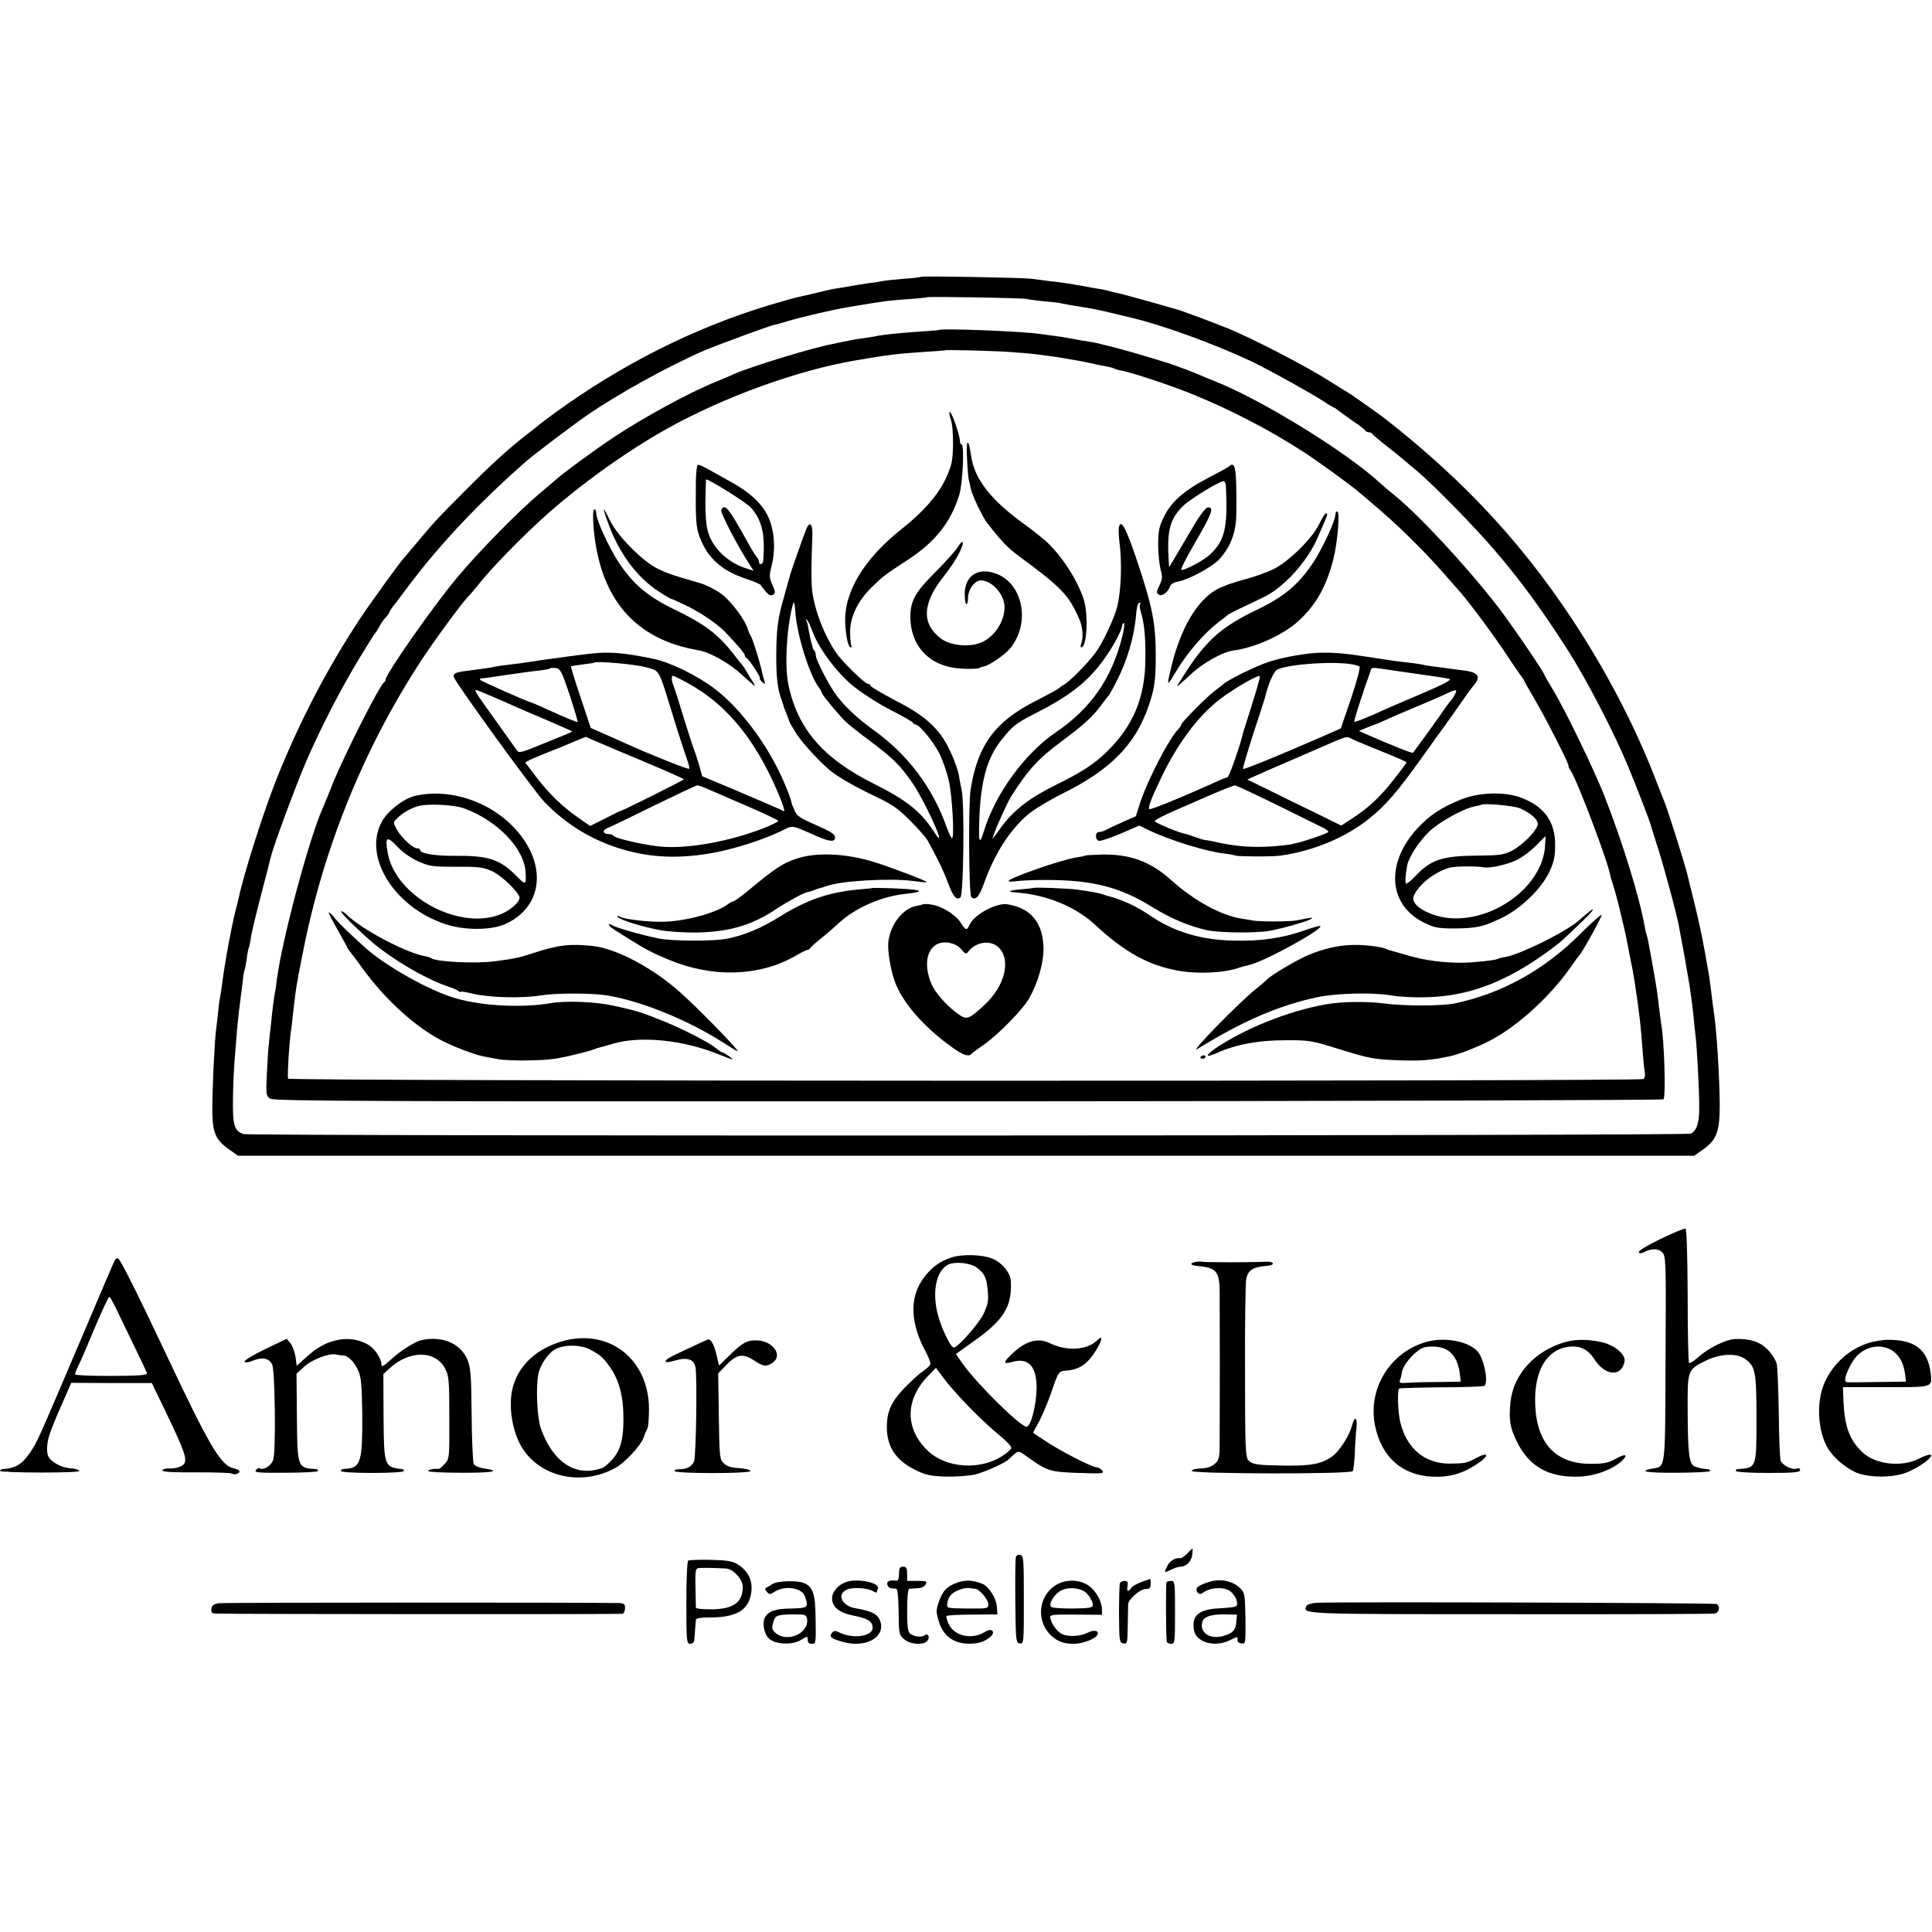 <?xml version="1.0" standalone="no"?>
<!DOCTYPE svg PUBLIC "-//W3C//DTD SVG 20010904//EN"
 "http://www.w3.org/TR/2001/REC-SVG-20010904/DTD/svg10.dtd">
<svg version="1.0" xmlns="http://www.w3.org/2000/svg"
 width="952pt" height="952pt" viewBox="0 0 952 952"
 preserveAspectRatio="xMidYMid meet">
<g transform="translate(0,952) scale(0.1,-0.1)"
fill="#000000" stroke="none">
<path d="M4539 8156 c-2 -2 -42 -7 -89 -10 -47 -4 -92 -9 -100 -11 -8 -2 -35
-6 -60 -9 -25 -3 -72 -11 -105 -17 -33 -5 -69 -12 -80 -13 -11 -2 -51 -11 -90
-21 -38 -9 -79 -18 -91 -21 -11 -2 -74 -20 -138 -39 -368 -112 -722 -290
-1051 -529 -38 -28 -72 -53 -75 -56 -3 -3 -25 -21 -50 -40 -107 -83 -179 -148
-325 -295 -131 -131 -148 -150 -240 -260 -28 -33 -52 -62 -55 -65 -14 -13
-173 -233 -217 -300 -160 -243 -292 -496 -405 -775 -67 -166 -169 -487 -193
-605 -2 -8 -8 -33 -14 -56 -18 -67 -55 -267 -66 -359 -4 -27 -8 -57 -10 -65
-2 -8 -7 -42 -10 -75 -4 -33 -8 -76 -11 -95 -8 -71 -18 -288 -18 -386 1 -117
15 -151 86 -200 l41 -29 3588 0 3587 0 43 30 c68 48 83 89 83 220 -1 146 -16
381 -30 465 -2 14 -9 63 -14 110 -6 47 -13 92 -15 100 -2 8 -6 31 -9 50 -3 19
-8 46 -11 60 -2 14 -10 50 -16 80 -6 30 -22 100 -36 155 -14 55 -26 105 -27
110 -13 55 -100 332 -117 370 -4 11 -27 67 -49 125 -124 316 -307 645 -519
935 -222 303 -473 560 -801 818 -25 20 -154 111 -171 122 -10 6 -59 37 -111
69 -107 69 -376 208 -493 256 -79 32 -226 87 -255 95 -8 2 -71 20 -140 40 -69
19 -135 37 -148 40 -12 2 -30 6 -40 9 -9 3 -30 8 -47 11 -16 2 -55 9 -85 15
-75 13 -106 18 -170 25 -30 4 -68 9 -85 11 -37 6 -540 15 -546 10z m518 -109
c12 -3 53 -8 90 -12 37 -3 75 -7 83 -10 13 -3 35 -7 115 -20 40 -6 87 -16 148
-31 34 -8 70 -17 79 -19 152 -35 410 -129 593 -215 82 -39 300 -160 364 -202
14 -10 33 -21 41 -25 8 -3 17 -9 20 -12 3 -3 34 -26 70 -51 36 -24 67 -48 68
-52 2 -4 10 -8 17 -8 7 0 15 -4 17 -8 2 -4 30 -28 63 -54 33 -25 71 -56 85
-68 14 -12 47 -40 75 -63 80 -68 275 -267 371 -378 135 -157 234 -292 367
-499 94 -146 229 -407 299 -575 37 -89 110 -277 112 -290 1 -5 19 -62 39 -125
33 -105 95 -337 102 -385 2 -11 13 -72 25 -135 11 -63 23 -131 26 -150 2 -19
7 -49 9 -65 3 -17 7 -56 10 -85 3 -30 7 -73 10 -95 7 -62 18 -262 18 -347 1
-79 -12 -121 -42 -134 -22 -11 -7100 -13 -7131 -2 -46 15 -54 42 -52 178 1 69
5 152 8 185 3 33 7 83 9 111 3 47 11 123 21 199 2 17 7 52 10 79 2 27 7 52 9
56 2 3 7 29 11 56 3 27 8 52 11 56 2 5 6 25 9 45 2 21 25 115 49 208 25 94 47
181 50 194 13 54 121 346 172 465 72 167 172 361 263 511 40 66 75 122 79 125
3 3 12 17 20 32 8 15 22 37 33 47 10 11 18 23 18 26 0 3 5 11 10 18 6 7 42 55
81 107 159 211 346 410 584 619 35 30 227 176 295 223 157 108 405 245 581
321 79 33 329 125 347 127 4 0 36 9 72 20 65 19 215 54 280 65 197 33 199 33
305 41 50 3 91 8 93 9 6 5 466 -3 489 -8z"/>
<path d="M4627 7894 c-1 -1 -45 -5 -97 -8 -111 -8 -165 -14 -200 -20 -14 -3
-43 -8 -65 -11 -42 -5 -71 -11 -115 -20 -14 -3 -35 -7 -47 -10 -99 -18 -398
-110 -484 -147 -18 -9 -59 -26 -89 -38 -137 -56 -350 -172 -505 -274 -91 -60
-253 -179 -290 -213 -11 -10 -47 -40 -80 -68 -105 -89 -296 -283 -405 -414
-114 -136 -350 -473 -350 -500 0 -5 -3 -11 -7 -13 -19 -8 -192 -349 -253 -498
-23 -58 -46 -114 -51 -125 -67 -151 -200 -648 -225 -843 -2 -19 -6 -47 -9 -62
-6 -35 -14 -93 -20 -160 -4 -30 -8 -72 -10 -93 -3 -20 -7 -87 -10 -147 -5
-105 -4 -110 17 -124 20 -12 496 -14 3440 -13 1879 1 3420 6 3425 10 12 13 4
295 -12 375 -1 10 -6 45 -10 77 -8 72 -10 87 -36 234 -11 63 -22 117 -24 121
-2 4 -7 22 -10 41 -25 144 -109 417 -200 649 -48 122 -188 413 -248 513 -26
43 -47 80 -47 82 0 10 -171 261 -229 335 -152 197 -388 451 -510 550 -24 19
-56 46 -71 60 -161 150 -586 412 -813 501 -29 11 -65 27 -82 34 -32 14 -144
56 -160 59 -5 2 -48 15 -95 29 -86 27 -238 67 -275 72 -20 3 -68 11 -115 20
-14 3 -43 7 -65 10 -22 3 -56 7 -75 10 -93 13 -483 28 -493 19z m343 -108 c58
-4 116 -9 130 -11 14 -2 45 -6 70 -9 25 -3 55 -8 66 -10 12 -2 38 -7 58 -10
19 -3 55 -10 78 -15 24 -6 58 -13 77 -16 19 -3 39 -9 44 -12 6 -3 20 -7 31 -9
39 -5 240 -71 343 -113 187 -75 387 -178 553 -286 68 -43 248 -174 276 -200 7
-5 36 -30 65 -55 118 -99 245 -223 344 -335 39 -44 78 -89 88 -100 42 -47 169
-217 230 -310 36 -55 71 -105 77 -112 5 -7 10 -14 10 -16 0 -3 25 -47 55 -98
55 -93 172 -324 164 -324 -2 -1 3 -12 12 -25 34 -53 186 -456 194 -515 1 -5 4
-17 7 -25 6 -15 26 -87 34 -119 2 -9 10 -43 18 -77 16 -64 18 -75 35 -164 17
-83 18 -91 26 -140 24 -157 30 -213 40 -350 3 -41 8 -85 10 -97 3 -12 -1 -25
-7 -30 -20 -12 -6678 -11 -6679 2 -3 32 7 188 16 245 2 14 7 52 10 85 14 121
13 117 46 284 100 515 298 1006 581 1441 64 98 201 285 232 317 11 11 32 36
46 53 58 77 222 246 346 356 170 151 396 313 590 421 278 156 646 289 929 337
164 28 204 33 340 42 55 3 101 7 102 8 4 3 221 -2 313 -8z"/>
<path d="M4685 7453 c8 -23 12 -74 11 -129 -2 -81 -7 -100 -38 -167 -37 -77
-110 -161 -213 -242 -188 -148 -288 -314 -280 -467 3 -66 15 -118 27 -118 5 0
6 4 3 10 -3 5 -6 34 -6 65 -1 73 37 153 105 220 56 55 65 62 180 137 135 88
212 186 253 320 17 56 26 248 11 248 -4 0 -8 8 -8 18 0 26 -40 142 -50 142 -4
0 -2 -17 5 -37z"/>
<path d="M4765 7265 c2 -49 6 -97 8 -105 2 -8 7 -31 11 -50 7 -31 58 -139 79
-165 66 -86 102 -124 152 -161 217 -160 250 -194 303 -314 16 -34 21 -91 11
-117 -5 -13 -5 -23 -1 -23 28 0 36 161 12 237 -33 99 -109 216 -188 288 -21
18 -75 61 -122 95 -154 114 -229 213 -245 325 -13 90 -25 84 -20 -10z"/>
<path d="M3429 7153 c-2 -193 0 -231 19 -280 39 -103 107 -164 227 -205 39
-12 72 -27 74 -31 2 -5 13 -19 25 -33 15 -17 25 -21 35 -15 13 8 12 15 -3 49
-16 35 -16 44 -4 93 18 70 16 151 -6 216 -25 75 -87 139 -192 197 -49 27 -104
58 -122 68 -18 10 -37 18 -42 18 -6 0 -10 -35 -11 -77z m273 -136 c53 -62 69
-131 59 -259 -1 -20 -21 -25 -21 -6 0 6 -6 19 -14 27 -7 9 -27 41 -43 71 -92
167 -114 194 -129 156 -5 -13 84 -183 141 -270 l19 -29 -24 8 c-101 29 -178
101 -202 187 -9 33 -13 88 -12 152 1 56 3 102 3 103 4 9 202 -115 223 -140z"/>
<path d="M6055 7221 c-6 -5 -52 -30 -104 -57 -118 -62 -179 -116 -216 -191
-24 -50 -28 -70 -28 -138 0 -44 6 -99 12 -122 10 -35 9 -47 -6 -78 -15 -31
-15 -37 -3 -45 16 -10 46 12 55 40 3 11 20 21 40 24 55 11 171 74 205 112 57
65 81 132 82 226 2 221 -4 260 -37 229z m-14 -103 c9 -200 -6 -262 -78 -330
-30 -29 -129 -81 -142 -76 -5 2 27 64 70 138 81 139 92 170 62 170 -12 0 -40
-37 -83 -111 -36 -61 -75 -127 -87 -147 l-22 -37 -2 30 c-10 151 6 210 73 274
36 34 174 118 196 120 7 1 13 -12 13 -31z"/>
<path d="M2924 6933 c27 -359 200 -564 521 -618 55 -10 152 -65 211 -120 33
-30 61 -55 63 -55 2 0 -3 10 -11 23 -8 12 -21 33 -29 47 -8 14 -16 27 -19 30
-3 3 -21 25 -40 50 -79 103 -145 153 -291 224 -134 64 -206 124 -278 231 -50
75 -115 217 -113 248 0 9 -4 17 -9 17 -7 0 -8 -29 -5 -77z"/>
<path d="M2996 6944 c54 -150 142 -269 252 -340 29 -19 55 -34 57 -34 3 0 35
-14 72 -32 69 -32 154 -89 195 -131 57 -59 98 -107 98 -116 0 -5 3 -11 8 -13
12 -5 72 -95 66 -100 -2 -3 3 -11 12 -19 15 -12 16 -12 10 8 -4 12 -9 30 -11
41 -7 38 -47 167 -55 177 -4 6 -11 21 -15 35 -14 46 -78 132 -127 171 -28 21
-74 45 -106 55 -136 39 -160 47 -212 72 -73 36 -196 159 -233 235 -15 31 -29
57 -31 57 -3 0 6 -29 20 -66z"/>
<path d="M6580 6984 c0 -31 -64 -168 -111 -239 -72 -107 -143 -166 -278 -231
-165 -79 -240 -144 -337 -289 -29 -45 -54 -84 -54 -87 0 -2 28 22 62 54 64 61
162 116 218 123 102 13 244 77 316 143 88 80 139 170 174 306 21 84 34 236 19
236 -5 0 -9 -7 -9 -16z"/>
<path d="M6500 6937 c-33 -69 -149 -184 -224 -221 -32 -16 -99 -40 -150 -53
-50 -13 -110 -35 -133 -49 -97 -56 -176 -192 -221 -379 -24 -99 -23 -101 19
-30 61 102 142 195 219 254 19 14 37 28 40 31 3 3 31 18 63 33 31 15 82 39
113 54 97 46 213 172 264 288 56 127 55 125 43 125 -5 -1 -19 -24 -33 -53z"/>
<path d="M3973 6913 c-12 -28 -70 -194 -79 -223 -2 -8 -15 -55 -29 -105 -33
-113 -39 -164 -40 -295 0 -111 7 -166 25 -215 6 -17 11 -31 11 -33 -1 -1 6
-18 14 -38 8 -20 15 -38 15 -41 0 -2 16 -29 36 -61 31 -48 129 -153 175 -187
45 -33 126 -79 214 -120 83 -40 112 -60 171 -120 39 -39 78 -83 85 -97 54 -98
79 -151 99 -205 26 -71 44 -93 63 -74 15 15 20 454 6 526 -6 28 -12 59 -13 70
-7 41 -39 121 -68 170 -49 81 -114 136 -247 204 -66 35 -121 67 -121 72 0 5
-6 9 -13 9 -15 0 -128 111 -158 155 -57 85 -102 199 -116 297 -6 39 -6 134 0
277 2 60 -12 76 -30 34z m-54 -405 c6 -108 65 -301 112 -370 11 -14 19 -29 19
-33 0 -8 78 -102 114 -138 10 -11 61 -52 115 -92 125 -94 156 -125 219 -216
49 -72 143 -269 128 -269 -2 0 -15 17 -28 38 -65 97 -132 150 -296 232 -249
125 -374 272 -418 491 -19 94 -6 295 25 397 4 11 7 -5 10 -40z m86 -103 c30
-80 114 -194 195 -262 42 -35 121 -86 184 -119 61 -31 113 -61 114 -65 2 -5 8
-9 13 -9 19 0 91 -88 119 -145 16 -33 36 -91 45 -130 17 -73 29 -285 16 -285
-4 0 -15 24 -26 53 -69 196 -192 359 -362 481 -81 58 -149 122 -190 182 -34
48 -93 165 -93 184 0 9 -3 20 -7 24 -5 4 -8 11 -8 14 -1 4 -4 16 -7 27 -4 11
-9 37 -13 59 -3 21 -8 43 -12 50 -4 7 -3 8 4 1 5 -5 18 -32 28 -60z"/>
<path d="M5515 6928 c-4 -9 -3 -40 0 -70 15 -107 10 -246 -10 -328 -14 -56
-71 -178 -106 -225 -38 -52 -127 -143 -157 -159 -9 -5 -19 -12 -22 -16 -3 -4
-56 -33 -119 -65 -198 -101 -283 -216 -318 -434 -12 -70 -9 -519 3 -531 20
-20 39 1 63 68 50 141 124 258 212 335 28 25 109 74 183 111 229 114 351 239
415 425 30 87 36 128 36 251 0 164 -18 248 -100 490 -48 139 -69 178 -80 148z
m103 -384 c-4 -3 -2 -20 3 -37 18 -61 24 -123 23 -232 -1 -194 -61 -335 -194
-463 -60 -58 -125 -100 -250 -161 -127 -63 -206 -124 -265 -205 -8 -12 -22
-30 -30 -41 l-15 -20 6 20 c13 40 69 163 86 190 88 137 133 186 253 275 105
78 151 120 191 175 16 22 32 42 35 45 4 3 25 41 47 85 46 92 78 201 88 295 6
66 10 80 21 80 4 0 4 -3 1 -6z m-88 -161 c-53 -209 -154 -353 -329 -473 -150
-101 -295 -300 -351 -480 -22 -73 -28 -67 -25 32 5 205 38 325 113 416 54 67
68 78 166 128 170 87 255 154 335 264 45 61 91 147 91 170 0 5 4 10 8 10 5 0
1 -30 -8 -67z"/>
<path d="M4718 6822 c-10 -16 -57 -69 -106 -118 -105 -105 -127 -145 -126
-229 3 -148 104 -245 259 -250 39 -2 75 0 80 3 6 4 16 7 23 8 27 5 102 56 130
90 102 124 63 322 -74 369 -84 29 -147 -11 -150 -95 -1 -27 2 -52 7 -56 5 -3
9 10 9 29 0 42 33 87 63 87 56 0 117 -70 117 -132 0 -75 -57 -156 -126 -178
-59 -20 -146 -9 -188 24 -95 72 -92 170 11 302 46 58 78 109 92 147 14 35 0
35 -21 -1z"/>
<path d="M2900 6298 c-36 -4 -82 -10 -102 -13 -21 -3 -57 -8 -80 -11 -24 -3
-68 -9 -98 -14 -30 -5 -80 -12 -110 -15 -30 -3 -62 -8 -70 -10 -15 -4 -59 -10
-134 -20 -62 -7 -76 -14 -69 -33 14 -36 395 -561 445 -613 103 -106 217 -178
353 -224 147 -49 288 -59 459 -31 112 18 276 70 365 116 47 24 44 24 158 -27
70 -31 98 -34 98 -9 0 15 -22 29 -93 60 -82 36 -96 45 -108 76 -9 19 -15 35
-14 35 2 0 -9 34 -20 60 -75 195 -220 397 -361 503 -88 66 -220 130 -301 146
-153 31 -215 36 -318 24z m280 -65 c74 -21 61 3 140 -253 28 -91 58 -182 66
-204 8 -21 12 -41 10 -44 -5 -5 -180 65 -321 128 -33 15 -83 38 -112 50 l-52
23 -50 150 c-28 83 -49 152 -48 154 2 1 28 5 58 9 29 3 55 7 57 9 10 9 199 -8
252 -22z m-373 -137 c23 -71 41 -131 39 -133 -3 -3 -52 17 -164 68 -35 16 -66
29 -68 29 -10 0 -239 102 -247 109 -4 4 -2 8 5 8 7 0 65 8 128 18 63 9 135 19
160 21 24 3 47 7 49 10 3 3 16 4 30 2 22 -3 29 -16 68 -132z m582 58 c176 -96
309 -250 416 -476 41 -88 68 -161 57 -155 -15 8 -103 46 -249 108 l-153 64
-15 55 c-9 30 -20 64 -25 75 -4 11 -27 81 -50 155 -22 74 -45 145 -50 158 -12
27 -13 52 -3 52 3 0 36 -16 72 -36z m-966 -65 c40 -17 90 -39 112 -49 22 -10
95 -41 163 -70 67 -29 122 -53 122 -55 0 -1 -59 -26 -132 -55 -121 -50 -132
-53 -142 -36 -6 9 -51 72 -99 139 -93 129 -112 157 -102 157 4 0 39 -14 78
-31z m493 -213 c16 -7 124 -53 241 -102 117 -49 212 -91 213 -94 0 -4 -296
-152 -310 -155 -3 0 -38 -17 -78 -38 l-74 -37 -56 39 c-78 53 -150 123 -212
205 l-52 69 24 13 c12 6 55 24 93 39 39 15 84 33 101 41 17 7 42 18 55 23 13
5 24 10 25 10 0 1 14 -5 30 -13z m555 -237 c13 -6 101 -44 194 -84 94 -40 170
-76 170 -80 0 -4 -34 -21 -75 -37 -161 -62 -351 -98 -486 -91 -72 3 -241 40
-250 54 -3 5 -14 9 -24 9 -29 0 -34 19 -8 29 13 5 115 54 228 110 113 55 210
101 216 101 5 0 21 -5 35 -11z"/>
<path d="M6475 6302 c-72 -6 -165 -24 -225 -44 -66 -22 -202 -89 -224 -111 -7
-6 -26 -21 -41 -32 -34 -24 -165 -156 -165 -166 0 -4 -6 -14 -13 -21 -46 -46
-150 -247 -188 -361 l-22 -69 -66 -29 c-36 -16 -74 -34 -83 -39 -10 -6 -25
-10 -33 -10 -19 0 -20 -36 -1 -43 7 -3 55 13 107 35 l93 40 45 -22 c104 -50
283 -106 376 -116 22 -3 46 -7 54 -10 16 -5 184 -6 221 0 164 23 325 91 440
185 79 64 137 131 247 285 59 83 112 156 116 161 9 12 101 142 119 169 7 10
23 31 35 45 29 37 16 57 -45 66 -26 3 -61 8 -77 10 -17 3 -50 7 -75 10 -25 3
-52 7 -60 10 -8 2 -40 7 -70 10 -30 3 -84 10 -120 16 -103 16 -112 17 -170 25
-62 8 -131 10 -175 6z m190 -56 c14 -3 29 -7 34 -10 5 -4 -13 -72 -41 -156
l-51 -149 -106 -47 c-207 -90 -371 -157 -376 -153 -2 3 21 81 51 175 31 93 57
174 58 179 14 63 43 128 60 136 59 27 279 42 371 25z m216 -32 c57 -8 120 -17
139 -20 66 -9 105 -15 123 -20 12 -4 -38 -30 -145 -75 -90 -38 -172 -74 -183
-79 -68 -32 -139 -60 -142 -56 -3 3 43 146 82 254 5 15 0 15 126 -4z m-712
-166 c-23 -73 -43 -138 -45 -143 -8 -45 -68 -215 -75 -215 -5 0 -37 -13 -71
-29 -155 -70 -309 -133 -315 -128 -7 8 9 51 60 157 78 164 181 302 286 383 67
52 195 126 199 115 2 -4 -16 -68 -39 -140z m1000 50 c-7 -13 -15 -25 -18 -28
-4 -3 -29 -36 -55 -75 -27 -38 -67 -95 -90 -125 -22 -30 -41 -57 -43 -59 -3
-5 -110 38 -237 94 l-30 13 38 16 c21 9 40 16 42 16 2 0 27 11 56 24 29 14 98
43 153 66 55 23 118 50 140 61 52 24 58 24 44 -3z m-511 -217 c9 -6 58 -26
107 -46 141 -57 165 -68 165 -73 0 -2 -29 -41 -64 -86 -67 -85 -126 -140 -208
-192 l-49 -32 -132 65 c-73 35 -177 86 -231 113 l-100 49 65 29 c35 16 78 34
94 41 17 7 95 41 175 76 163 71 154 68 178 56z m-373 -324 c105 -52 207 -102
227 -112 21 -9 36 -21 33 -25 -4 -7 -123 -48 -160 -55 -11 -2 -20 -4 -20 -5 0
-1 -25 -4 -55 -7 -75 -8 -155 -8 -215 0 -47 6 -60 8 -127 23 -15 3 -30 5 -33
5 -2 0 -23 6 -45 14 -22 8 -42 15 -45 15 -30 4 -153 55 -155 64 0 5 41 27 92
49 51 22 111 48 133 58 71 32 160 68 170 69 6 0 96 -42 200 -93z"/>
<path d="M2044 5598 c-56 -14 -134 -74 -162 -126 -95 -171 58 -420 310 -505
94 -32 228 -32 298 0 202 91 208 328 12 505 -125 112 -307 162 -458 126z m242
-61 c165 -60 299 -199 304 -317 3 -62 1 -63 -46 -16 -80 82 -137 100 -301 99
-99 -1 -173 11 -173 29 0 4 -7 8 -15 8 -21 0 -78 53 -100 93 -18 34 -18 35 1
54 28 28 67 50 105 61 47 13 176 7 225 -11z m-226 -261 c56 -25 70 -27 186
-27 107 1 133 -2 175 -20 49 -21 139 -108 139 -133 0 -21 -41 -58 -86 -78
-202 -89 -522 80 -563 296 -15 82 -6 90 45 36 27 -29 68 -58 104 -74z"/>
<path d="M7198 5580 c-98 -40 -152 -76 -213 -141 -159 -172 -145 -379 33 -466
50 -24 68 -28 147 -28 112 1 141 7 235 52 96 47 195 143 235 228 22 47 28 74
28 130 1 116 -53 191 -169 235 -82 30 -208 26 -296 -10z m292 -43 c60 -27 94
-60 86 -85 -11 -33 -76 -98 -126 -124 -40 -20 -60 -23 -165 -24 -177 -1 -233
-19 -310 -100 -23 -24 -44 -41 -47 -38 -5 5 -3 40 6 90 8 41 56 115 107 165
48 47 169 115 224 125 16 3 31 7 33 8 9 10 162 -4 192 -17z m123 -189 c-13
-189 -239 -363 -457 -353 -103 5 -205 61 -191 106 18 55 106 125 180 144 29 7
130 8 169 1 33 -5 118 15 165 39 25 13 66 44 91 69 24 25 45 46 46 46 0 0 -1
-24 -3 -52z"/>
<path d="M3919 5287 c-64 -22 -102 -47 -234 -157 -33 -27 -64 -49 -68 -50 -5
0 -21 -8 -35 -19 -61 -42 -207 -81 -315 -83 -70 -2 -188 12 -211 24 -12 7 -16
7 -12 0 9 -14 116 -48 207 -65 42 -8 123 -13 185 -12 150 3 261 34 369 103 22
15 49 32 60 38 11 6 37 21 58 33 21 12 46 23 55 25 9 1 25 6 34 10 9 4 22 9
30 10 7 2 20 6 28 9 72 27 314 41 429 26 35 -5 66 -8 68 -6 4 5 -189 78 -262
100 -142 43 -286 49 -386 14z"/>
<path d="M5347 5304 c-2 -2 -21 -6 -42 -9 -66 -8 -335 -102 -335 -116 0 -4 17
-4 38 -1 20 3 84 6 142 6 234 0 368 -34 532 -136 88 -54 175 -91 263 -111 61
-14 246 -16 315 -3 59 11 182 46 199 57 16 10 6 9 -69 -6 -31 -7 -187 -7 -216
-1 -12 2 -38 7 -59 10 -100 16 -231 88 -345 190 -103 92 -202 128 -342 125
-42 -1 -79 -3 -81 -5z"/>
<path d="M4297 5144 c-1 -1 -31 -4 -67 -7 -148 -14 -252 -50 -385 -132 -92
-58 -176 -93 -260 -110 -66 -14 -273 -13 -341 1 -87 18 -203 51 -226 64 -32
18 -19 -5 15 -25 17 -11 48 -30 67 -42 77 -49 120 -71 193 -101 219 -92 453
-84 630 20 26 15 52 28 57 28 4 0 10 3 12 8 2 4 23 23 48 43 25 20 68 57 95
82 83 76 211 131 331 143 112 12 70 23 -104 28 -34 1 -64 1 -65 0z"/>
<path d="M5088 5144 c-2 -1 -27 -4 -55 -6 -63 -5 -76 -13 -25 -16 146 -10 291
-69 387 -158 147 -136 262 -200 410 -227 100 -18 233 -11 305 16 8 3 29 8 45
12 72 15 367 177 351 192 -2 2 -38 -7 -79 -22 -110 -38 -214 -53 -346 -50
-162 3 -296 43 -413 123 -69 47 -134 77 -208 97 -3 0 -14 4 -25 8 -25 8 -66
15 -125 23 -50 7 -218 13 -222 8z"/>
<path d="M4548 5064 c-2 -1 -16 -5 -32 -8 -68 -12 -130 -93 -139 -180 -4 -38
11 -133 30 -186 35 -104 140 -226 278 -326 63 -46 90 -54 105 -34 3 3 28 22
55 40 70 48 196 176 227 232 43 77 71 175 70 245 -2 125 -62 199 -178 217 -54
9 -164 -51 -186 -100 -15 -31 -19 -30 -45 11 -27 40 -94 81 -145 88 -20 3 -38
3 -40 1z m189 -222 c20 -24 24 -25 35 -10 41 51 117 58 155 13 54 -63 21 -186
-73 -274 -75 -70 -89 -76 -122 -55 -58 38 -121 107 -142 155 -39 91 -25 175
33 199 36 15 90 2 114 -28z"/>
<path d="M7818 5017 c-14 -12 -35 -29 -46 -39 -67 -55 -280 -160 -352 -173
-18 -3 -36 -8 -40 -10 -11 -7 -124 -19 -180 -19 -89 0 -180 12 -255 34 -38 11
-78 22 -88 25 -9 2 -21 6 -26 9 -5 3 -29 9 -52 12 -121 18 -219 5 -332 -42
-59 -25 -182 -98 -202 -119 -5 -6 -30 -27 -55 -47 -83 -66 -336 -325 -290
-297 225 139 400 214 590 255 94 20 273 25 365 9 39 -7 116 -11 172 -9 225 5
424 86 655 267 23 18 140 130 157 150 19 23 11 21 -21 -6z"/>
<path d="M1620 5023 c0 -5 20 -44 45 -87 25 -44 45 -81 45 -83 0 -2 5 -9 10
-16 6 -7 37 -48 69 -92 108 -149 256 -284 387 -352 57 -30 165 -71 209 -79 11
-2 42 -8 69 -13 27 -5 99 -8 160 -6 94 2 132 7 221 29 6 2 24 6 40 10 17 4 37
10 45 13 8 3 20 7 25 9 6 1 41 11 79 22 135 39 345 17 519 -54 72 -29 80 -30
47 -7 -14 10 -28 18 -32 18 -3 0 -17 9 -30 20 -33 28 -168 97 -263 135 -97 39
-132 50 -200 65 -11 3 -31 7 -45 10 -85 19 -232 25 -305 12 -141 -24 -335 -15
-470 24 -128 37 -341 156 -445 249 -82 74 -127 117 -152 148 -16 19 -28 30
-28 25z"/>
<path d="M1733 4970 c96 -92 126 -117 212 -175 86 -58 195 -114 260 -135 22
-7 46 -17 53 -23 6 -5 12 -7 12 -4 0 3 28 -2 63 -10 79 -19 241 -23 332 -8 70
12 245 12 320 1 168 -26 401 -120 578 -233 37 -24 69 -43 72 -43 11 0 -193
210 -281 288 -133 120 -312 216 -429 230 -113 13 -176 6 -296 -34 -74 -24 -93
-28 -194 -41 -92 -12 -281 -3 -310 15 -5 4 -16 7 -24 9 -94 14 -320 133 -395
208 -8 8 -19 15 -25 15 -5 0 18 -27 52 -60z"/>
<path d="M7788 4919 c-179 -179 -387 -294 -618 -343 -68 -14 -248 -14 -355 0
-70 9 -180 9 -248 0 -174 -23 -401 -108 -560 -210 -67 -43 -75 -63 -14 -36 98
44 207 64 337 64 119 1 132 -1 260 -41 165 -51 177 -53 315 -58 98 -3 142 0
238 20 47 9 159 54 217 87 132 74 284 215 380 353 19 28 37 52 40 55 15 13
118 200 112 202 -4 2 -51 -40 -104 -93z"/>
<path d="M5916 4312 c-3 -5 1 -9 9 -9 8 0 15 4 15 9 0 4 -4 8 -9 8 -6 0 -12
-4 -15 -8z"/>
<path d="M8182 3415 c-63 -31 -110 -59 -107 -65 4 -7 12 -7 24 -1 37 20 72 20
91 1 19 -19 20 -37 17 -525 -2 -554 1 -530 -63 -541 -75 -14 -32 -22 115 -21
89 0 164 4 167 8 3 5 -4 10 -15 10 -25 2 -29 3 -58 12 -30 11 -36 59 -37 276
-1 202 -1 202 91 247 67 33 146 37 187 11 56 -37 61 -62 61 -294 0 -249 1
-246 -93 -252 -7 -1 -11 -5 -8 -10 4 -5 76 -9 161 -9 124 0 155 3 155 14 0 8
-6 11 -15 8 -23 -9 -73 15 -81 40 -4 11 -8 116 -9 231 -2 116 -6 225 -10 244
-5 19 -25 51 -46 72 -38 38 -85 53 -158 51 -46 -2 -130 -43 -180 -87 -23 -21
-45 -35 -48 -31 -4 3 -7 153 -7 333 -1 208 -5 327 -11 329 -5 2 -61 -21 -123
-51z"/>
<path d="M4692 3325 c-64 -20 -108 -54 -149 -114 -61 -92 -56 -214 17 -349 16
-29 27 -59 24 -65 -2 -7 -20 -23 -39 -36 -20 -13 -61 -52 -93 -85 -62 -67 -82
-113 -82 -188 0 -97 44 -163 138 -210 54 -27 75 -31 153 -34 49 -1 114 4 143
10 48 12 153 59 166 75 3 3 15 14 27 25 22 18 23 18 70 -16 94 -67 107 -71
248 -76 118 -4 128 -3 116 12 -7 9 -20 16 -28 16 -22 0 -182 82 -251 129 l-62
41 30 55 c16 30 45 98 63 152 33 95 34 96 68 99 70 5 110 33 155 109 27 46 28
68 2 42 -50 -50 -148 -57 -234 -16 -59 29 -117 13 -185 -50 -47 -45 -48 -55
-2 -42 80 23 121 -21 121 -127 -1 -87 -28 -192 -50 -192 -30 0 -241 208 -312
307 l-36 51 77 55 c159 111 200 176 194 304 -1 40 -43 91 -91 111 -47 20 -145
23 -198 7z m121 -51 c38 -28 49 -51 54 -114 5 -47 1 -67 -19 -111 -22 -49
-128 -169 -148 -169 -13 0 -48 67 -70 133 -41 121 -23 241 41 275 32 17 110
10 142 -14z m-29 -696 c46 -47 111 -107 144 -133 33 -27 58 -54 55 -61 -2 -7
-22 -24 -42 -37 -112 -74 -282 -62 -372 27 -110 107 -109 249 3 365 l40 41 44
-59 c24 -32 82 -96 128 -143z"/>
<path d="M567 3313 c-3 -5 -76 -174 -162 -378 -222 -522 -220 -517 -257 -573
-39 -57 -73 -78 -135 -81 -7 -1 -13 -5 -13 -9 0 -4 90 -8 200 -8 126 0 197 3
191 9 -6 6 -25 11 -44 12 -43 3 -93 29 -108 57 -7 12 -9 39 -5 66 5 39 22 82
97 252 l20 46 199 -1 198 0 63 -130 c114 -238 121 -262 76 -282 -12 -6 -37
-10 -55 -9 -17 1 -32 -4 -32 -10 0 -7 55 -10 165 -9 91 0 171 -2 177 -6 13 -8
38 -1 38 11 0 5 -13 11 -29 15 -64 14 -119 108 -348 595 -129 273 -213 440
-222 440 -5 0 -12 -3 -14 -7z m17 -266 c22 -45 61 -126 87 -180 26 -54 50
-104 53 -112 4 -11 -27 -14 -175 -15 -98 0 -179 3 -179 8 0 5 6 22 14 38 19
39 36 78 96 222 29 67 55 122 59 122 3 0 24 -37 45 -83z"/>
<path d="M5893 3302 c-32 -5 -29 -17 5 -20 97 -8 112 -26 112 -136 1 -137 1
-595 0 -709 0 -102 -1 -110 -24 -130 -17 -15 -39 -22 -67 -23 -24 0 -44 -5
-47 -12 -5 -15 784 -17 794 -1 3 6 8 45 10 87 1 42 5 98 8 125 6 56 -9 63 -23
9 -14 -50 -62 -124 -97 -149 -51 -36 -102 -46 -223 -45 -144 2 -169 5 -189 26
-15 15 -17 60 -17 439 -1 232 2 437 6 456 10 44 32 58 106 64 37 3 31 22 -7
20 -68 -4 -311 -4 -318 0 -4 1 -17 1 -29 -1z"/>
<path d="M1673 2919 c-61 -11 -107 -35 -162 -85 l-49 -44 -6 45 c-4 24 -15 54
-25 66 l-18 22 -107 -51 c-59 -29 -104 -56 -101 -62 4 -6 20 -4 43 6 44 18 77
12 93 -19 14 -26 19 -417 6 -467 -7 -30 -48 -57 -67 -45 -4 3 -13 -1 -19 -9
-10 -12 13 -14 144 -13 86 0 158 4 161 8 3 5 -1 9 -8 10 -92 5 -93 6 -95 255
l-2 215 36 33 c36 35 123 69 158 62 11 -3 27 -5 36 -5 25 -1 57 -34 75 -77 14
-31 17 -75 19 -209 2 -225 -8 -264 -67 -271 -13 -1 -26 -3 -30 -3 -5 -1 -8 -5
-8 -10 0 -5 70 -9 155 -9 85 0 155 4 155 9 0 5 -3 9 -7 10 -90 9 -91 13 -93
259 l-1 209 28 26 c99 93 229 93 277 0 18 -35 20 -58 20 -241 1 -200 0 -203
-23 -228 -13 -14 -26 -25 -30 -24 -22 2 -51 -3 -51 -11 0 -4 72 -8 160 -8 156
-1 204 8 116 21 -27 4 -47 13 -52 24 -4 9 -9 119 -10 244 -2 200 -5 232 -22
271 -35 79 -125 116 -227 93 -31 -7 -104 -54 -146 -93 -35 -32 -49 -41 -49
-29 0 28 -28 73 -58 95 -39 27 -98 39 -149 30z"/>
<path d="M2782 2914 c-126 -33 -217 -110 -251 -216 -27 -81 -14 -204 30 -291
82 -161 298 -216 472 -120 45 25 122 107 137 146 6 17 15 39 20 48 5 9 8 54 8
100 -3 239 -191 390 -416 333z m126 -44 c48 -26 63 -38 93 -80 50 -67 72 -152
71 -268 -1 -121 -23 -174 -94 -230 -9 -7 -37 -15 -62 -18 -108 -14 -202 65
-252 211 -18 54 -24 203 -11 265 11 51 53 109 90 125 47 21 121 18 165 -5z"/>
<path d="M3395 2877 c-105 -49 -115 -55 -115 -67 0 -4 19 -2 43 5 63 19 96 8
104 -32 9 -49 3 -439 -7 -464 -12 -27 -35 -39 -78 -39 -13 0 -21 -4 -18 -9 9
-13 378 -13 374 1 -2 6 -28 12 -58 14 -38 2 -59 9 -74 24 -20 19 -21 33 -24
232 l-3 211 43 44 c50 51 81 55 136 18 43 -29 59 -31 90 -9 50 35 2 105 -75
109 -49 3 -76 -11 -139 -74 l-51 -50 -12 51 c-11 49 -26 78 -40 78 -3 0 -46
-19 -96 -43z"/>
<path d="M7037 2910 c-184 -47 -300 -231 -261 -417 31 -151 131 -241 277 -249
85 -5 152 13 225 62 61 40 61 64 -1 31 -51 -27 -57 -28 -132 -29 -125 -1 -215
75 -246 208 -11 49 -14 152 -5 162 3 2 97 5 210 6 112 0 207 4 211 7 21 22 -4
140 -37 173 -47 47 -155 67 -241 46z m97 -44 c32 -21 53 -61 59 -113 l5 -41
-111 -2 c-62 0 -131 -2 -154 -4 -38 -2 -40 -1 -33 18 4 12 7 23 7 26 -2 39 74
125 116 132 42 7 86 1 111 -16z"/>
<path d="M7720 2909 c-153 -41 -262 -158 -277 -297 -9 -89 -3 -125 32 -197 61
-123 158 -177 308 -171 75 3 156 32 205 74 38 34 24 42 -24 15 -38 -21 -60
-26 -122 -26 -173 -2 -269 98 -277 288 -8 167 55 276 166 289 55 6 94 -13 125
-61 52 -83 134 -90 149 -12 7 35 -51 83 -116 96 -65 14 -122 14 -169 2z"/>
<path d="M9203 2901 c-93 -31 -170 -101 -211 -191 -44 -95 -36 -245 17 -330
26 -42 83 -91 131 -113 65 -31 196 -30 264 1 62 28 118 70 111 82 -3 6 -28 -2
-56 -16 -88 -46 -219 -31 -284 32 -61 59 -85 123 -91 244 l-3 75 210 0 c233
-1 230 -2 223 65 -14 119 -77 169 -211 168 -28 0 -74 -8 -100 -17z m127 -40
c30 -22 51 -61 57 -111 l5 -38 -73 -1 c-124 -2 -203 -3 -218 -2 -18 1 -7 43
26 99 43 75 138 100 203 53z"/>
<path d="M5850 1865 c-13 -14 -28 -24 -34 -23 -23 4 -53 -14 -64 -38 -17 -35
-16 -36 18 -19 16 8 37 15 47 15 29 1 53 25 58 59 2 17 2 31 1 31 -1 0 -13
-11 -26 -25z"/>
<path d="M5006 1848 c-3 -7 -4 -105 -3 -218 2 -197 3 -205 22 -208 20 -3 20 3
20 215 0 200 -1 218 -18 221 -9 2 -19 -2 -21 -10z"/>
<path d="M3391 1830 c-5 -3 -9 -96 -9 -207 0 -192 2 -203 19 -203 11 0 20 8
20 18 1 9 3 33 4 52 2 19 3 41 4 48 1 8 22 12 69 12 120 0 180 30 199 100 19
70 -4 127 -66 164 -24 14 -54 18 -132 20 -55 1 -104 -1 -108 -4z m187 -39 c35
-2 82 -53 82 -90 0 -78 -47 -111 -159 -111 -39 0 -71 3 -72 8 0 4 -1 48 -2 99
-2 76 0 93 13 96 13 2 67 2 138 -2z"/>
<path d="M4430 1765 c0 -23 -5 -35 -12 -34 -34 4 -49 -2 -46 -18 2 -10 10 -18
18 -19 8 -1 20 -2 26 -2 7 -1 11 -42 12 -114 1 -108 2 -114 27 -135 30 -27 96
-31 115 -8 14 17 3 40 -13 27 -16 -11 -53 -7 -72 8 -12 10 -15 36 -15 116 0
62 4 105 10 105 6 1 24 2 41 3 18 0 35 8 40 19 9 15 5 17 -41 17 l-50 0 0 35
c0 28 -4 35 -20 35 -16 0 -20 -7 -20 -35z"/>
<path d="M4170 1725 c-39 -13 -70 -49 -70 -80 0 -44 35 -72 106 -86 71 -14 94
-29 94 -60 0 -42 -96 -56 -162 -24 -23 11 -29 11 -39 -2 -15 -18 -3 -28 56
-44 118 -33 218 31 178 113 -13 27 -43 40 -116 53 -69 11 -96 69 -44 92 27 13
98 9 126 -6 12 -7 21 -10 21 -7 0 2 3 11 6 19 10 28 -101 51 -156 32z"/>
<path d="M4721 1723 c-54 -18 -76 -41 -95 -97 -14 -40 -14 -50 0 -95 24 -83
90 -121 186 -108 45 6 95 44 78 61 -7 7 -20 5 -40 -7 -63 -38 -148 -18 -175
40 -9 19 -14 37 -11 40 3 4 61 7 128 7 l123 1 -3 38 c-2 40 -40 100 -70 112
-46 19 -81 21 -121 8z m85 -32 c21 -2 64 -54 64 -76 0 -21 -3 -22 -102 -21
-103 1 -103 1 -100 25 1 14 8 31 15 39 16 20 64 40 91 37 11 -1 26 -3 32 -4z"/>
<path d="M5625 1725 c-22 -8 -45 -21 -51 -30 -16 -22 -23 -18 -18 10 3 20 0
25 -15 25 -10 0 -21 -6 -23 -12 -2 -7 -4 -76 -4 -153 1 -134 2 -140 22 -143
19 -3 20 2 21 90 1 51 2 98 2 104 2 24 59 74 85 74 21 0 26 5 26 25 0 14 -1
25 -2 25 -2 -1 -21 -7 -43 -15z"/>
<path d="M5990 1732 c-34 -4 -84 -24 -92 -36 -4 -6 -2 -16 3 -23 9 -10 16 -9
33 3 38 24 104 25 132 0 26 -23 39 -62 23 -72 -5 -3 -41 -7 -80 -9 -104 -5
-139 -36 -125 -110 12 -60 105 -84 179 -46 34 17 37 17 35 3 -2 -11 5 -18 19
-20 21 -3 21 -1 20 122 -2 121 -3 127 -28 152 -27 27 -77 42 -119 36z m102
-202 c-3 -43 -16 -57 -63 -71 -66 -20 -121 17 -104 70 8 26 44 37 114 36 l56
-1 -3 -34z"/>
<path d="M3805 1714 c-10 -7 -23 -15 -29 -17 -8 -3 -7 -9 2 -20 12 -14 16 -15
36 -2 53 35 139 22 153 -23 18 -53 14 -56 -67 -58 -81 -1 -113 -12 -131 -45
-14 -28 -4 -82 21 -104 31 -28 112 -32 155 -7 34 21 35 21 35 2 0 -14 7 -20
21 -20 19 0 20 5 18 118 -1 129 -12 163 -59 182 -35 14 -132 10 -155 -6z m172
-172 c10 -71 -100 -119 -157 -67 -18 17 -19 24 -6 62 8 24 24 28 105 28 49 0
54 -2 58 -23z"/>
<path d="M5199 1707 c-82 -54 -93 -172 -24 -242 34 -33 65 -45 117 -45 39 0
103 23 114 42 14 22 -14 30 -46 13 -37 -19 -98 -22 -128 -6 -25 13 -51 49 -56
77 -4 18 4 19 125 18 l129 -1 0 24 c0 40 -26 89 -62 117 -46 35 -120 36 -169
3z m141 -27 c21 -11 46 -50 45 -70 0 -12 -18 -15 -100 -16 -59 0 -103 3 -107
9 -11 18 22 68 55 82 32 14 75 12 107 -5z"/>
<path d="M5748 1723 c-4 -7 -3 -257 1 -290 0 -7 10 -13 21 -13 19 0 20 7 20
155 0 147 -1 155 -19 155 -11 0 -21 -3 -23 -7z"/>
<path d="M1080 1620 c-27 -4 -36 -10 -38 -27 -3 -18 2 -23 20 -24 80 -3 1995
-4 2006 -1 6 2 12 15 12 28 0 20 -5 24 -32 25 -202 3 -1942 3 -1968 -1z"/>
<path d="M6483 1622 c-23 -2 -43 -9 -46 -16 -16 -40 -32 -40 1000 -40 543 -1
998 1 1011 3 23 4 31 34 11 47 -10 6 -1891 12 -1976 6z"/>
</g>
</svg>
